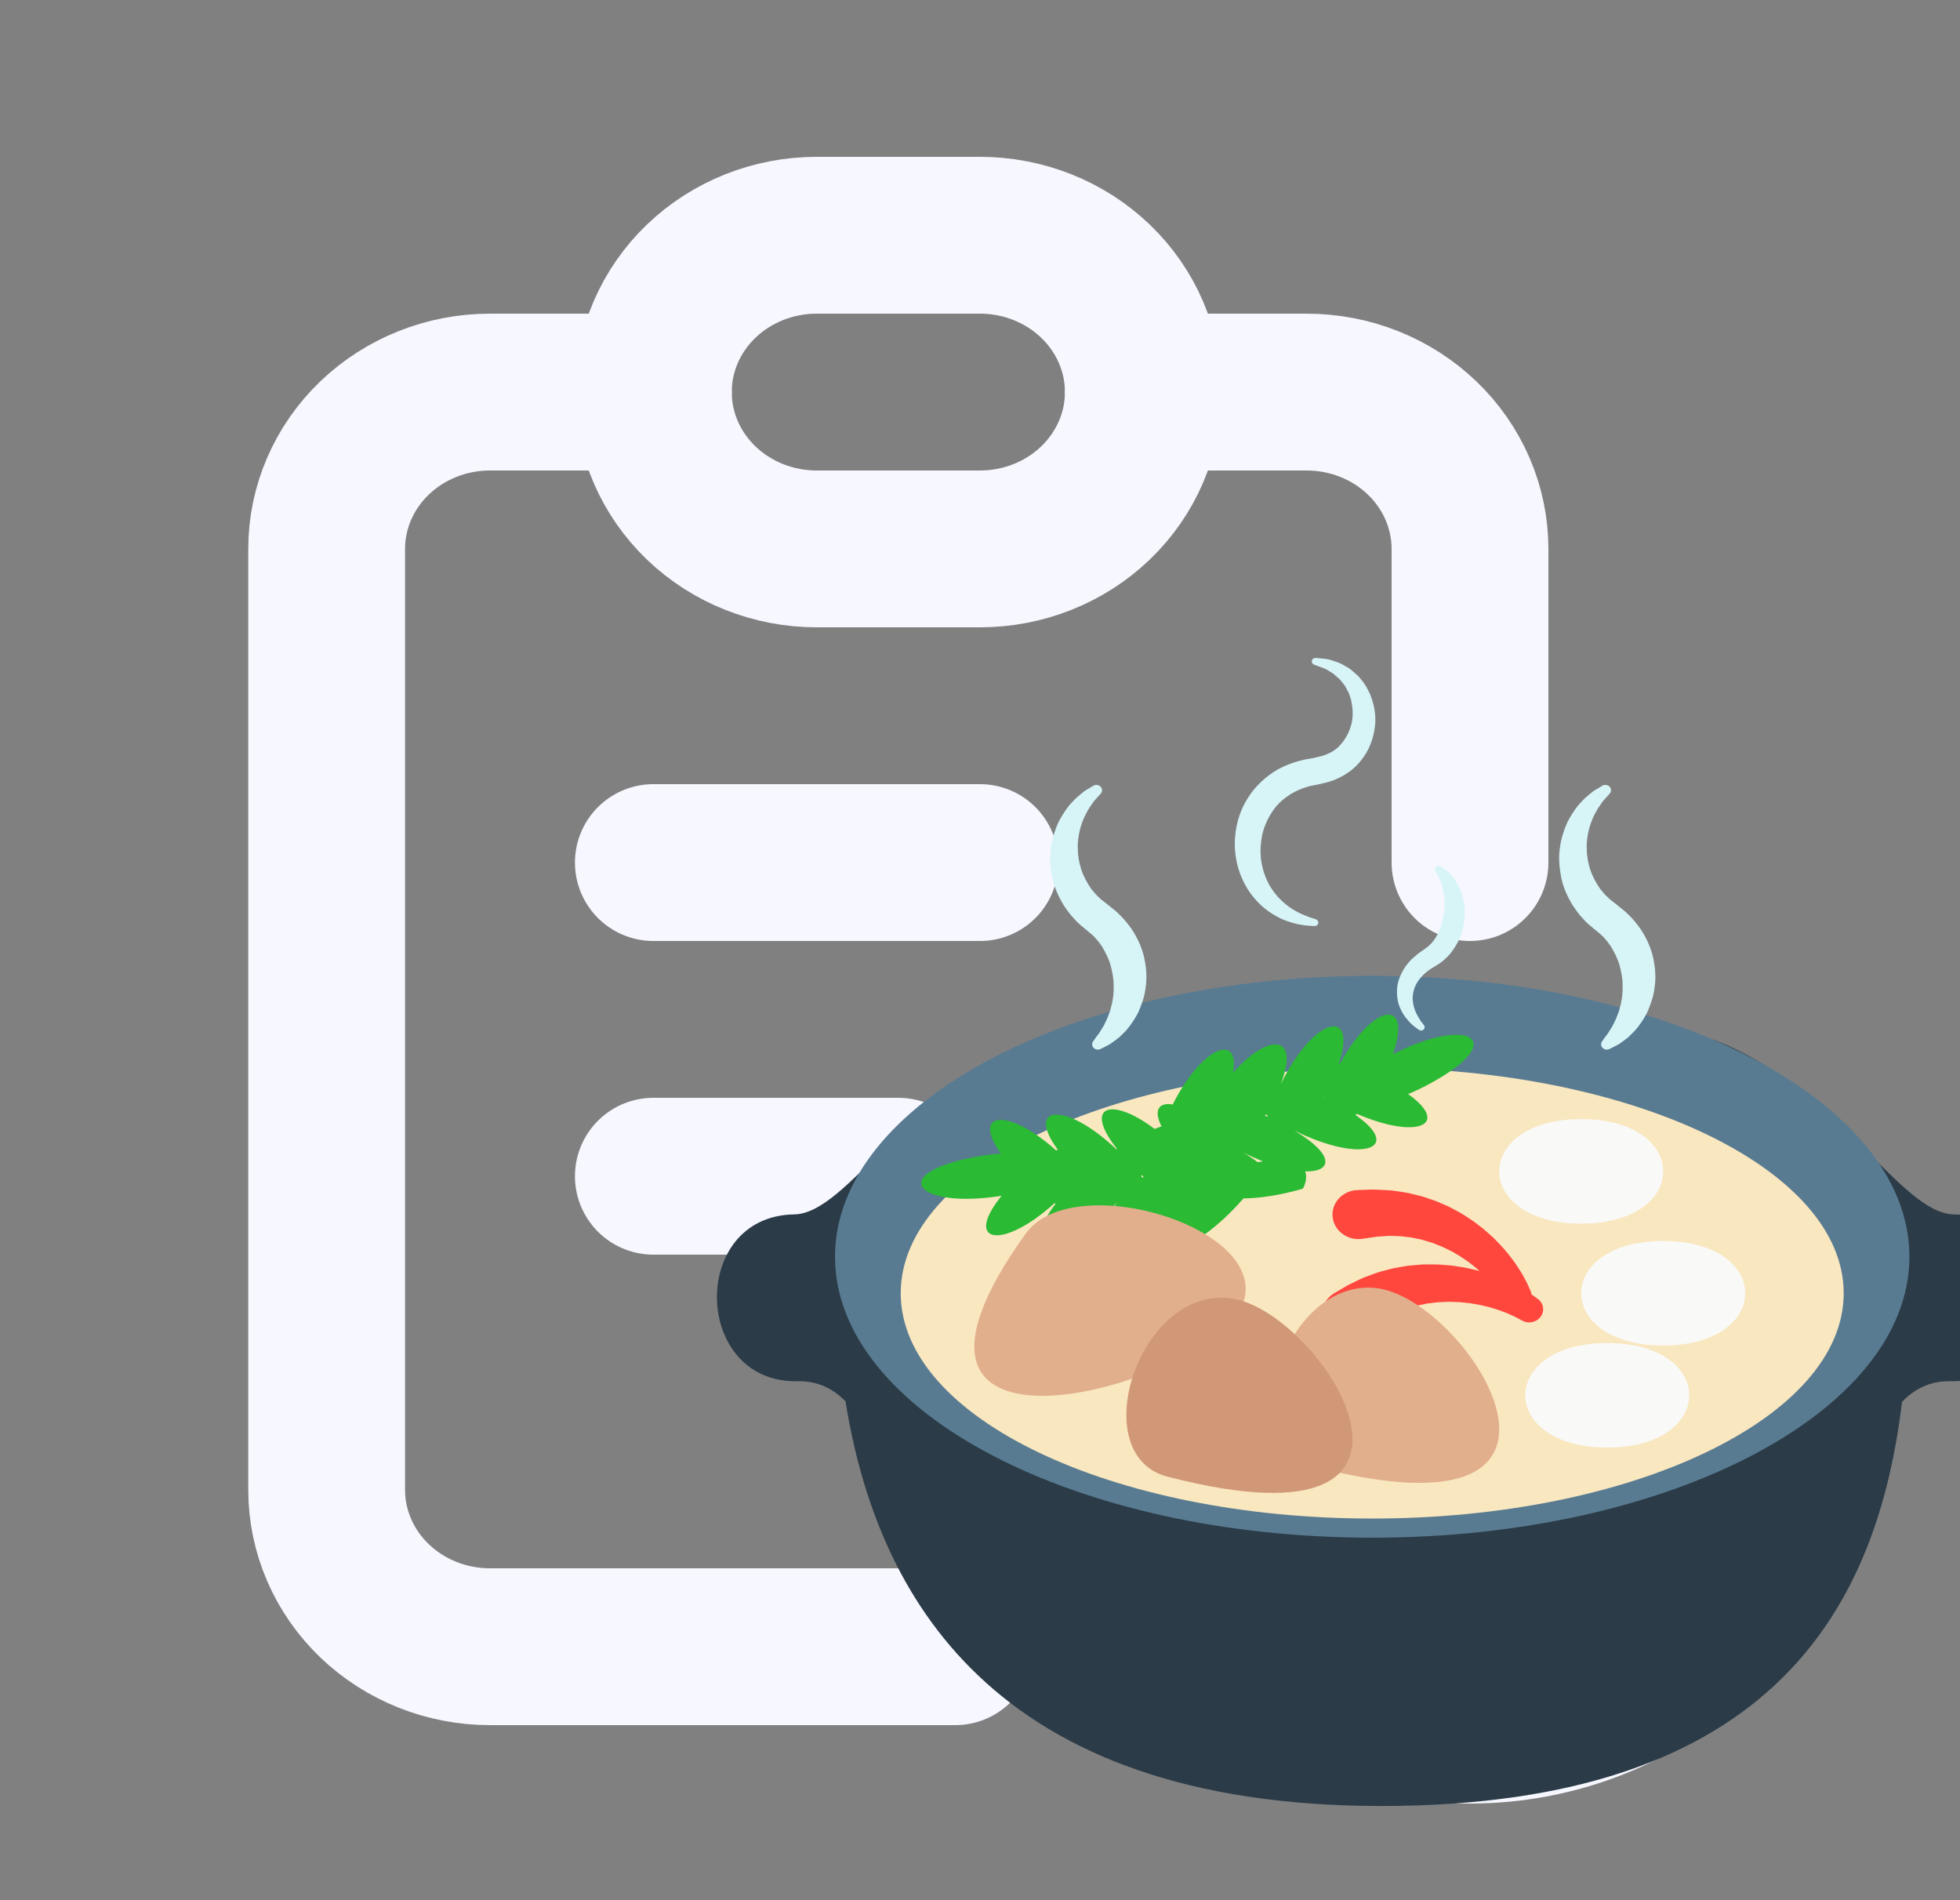 <svg width="65" height="63" viewBox="0 0 65 63" fill="none" xmlns="http://www.w3.org/2000/svg">
<rect x="0" y="0" width="65" height="63" fill="#808080" stroke="none"/>
<g clip-path="url(#clip0_5_37)">
<path d="M21.667 13H16.25C14.813 13 13.436 13.548 12.42 14.523C11.404 15.498 10.833 16.821 10.833 18.2V49.4C10.833 50.779 11.404 52.102 12.42 53.077C13.436 54.052 14.813 54.6 16.25 54.6H31.679M48.75 36.4V46.8H59.583M48.75 28.6V18.2C48.75 16.821 48.179 15.498 47.163 14.523C46.148 13.548 44.77 13 43.333 13H37.917" stroke="#F6F7FF" stroke-width="5.2" stroke-linecap="round" stroke-linejoin="round"/>
<path d="M21.667 28.6H32.5M21.667 39H29.792M21.667 13C21.667 11.621 22.237 10.298 23.253 9.323C24.269 8.348 25.647 7.8 27.083 7.8H32.5C33.937 7.8 35.314 8.348 36.33 9.323C37.346 10.298 37.917 11.621 37.917 13C37.917 14.379 37.346 15.702 36.33 16.677C35.314 17.652 33.937 18.2 32.5 18.2H27.083C25.647 18.2 24.269 17.652 23.253 16.677C22.237 15.702 21.667 14.379 21.667 13ZM37.917 46.8C37.917 49.558 39.058 52.203 41.09 54.154C43.121 56.104 45.877 57.2 48.75 57.2C51.623 57.2 54.379 56.104 56.41 54.154C58.442 52.203 59.583 49.558 59.583 46.8C59.583 44.042 58.442 41.397 56.41 39.446C54.379 37.496 51.623 36.4 48.75 36.4C45.877 36.4 43.121 37.496 41.09 39.446C39.058 41.397 37.917 44.042 37.917 46.8Z" stroke="#F6F7FF" stroke-width="5.2" stroke-linecap="round" stroke-linejoin="round"/>
<g clip-path="url(#clip1_5_37)">
<path d="M64.686 45.797C64.001 45.783 63.482 46.057 63.078 46.483C62.269 53.149 58.928 59.881 45.802 59.881C32.867 59.881 29.065 52.852 28.04 46.465C27.638 46.049 27.124 45.784 26.449 45.797C22.972 45.869 22.843 40.338 26.32 40.266C28.121 40.266 30.199 36.012 34.337 34.466L32.429 41.342L31.896 41.67H59.24L58.707 41.342L56.798 34.466C60.936 36.012 63.014 40.266 64.815 40.266C68.292 40.338 68.163 45.869 64.686 45.797Z" fill="#2B3B47"/>
<path d="M63.322 41.67C63.322 46.815 55.346 50.985 45.507 50.985C35.668 50.985 27.692 46.815 27.692 41.67C27.692 36.526 35.668 32.356 45.507 32.356C55.346 32.356 63.322 36.526 63.322 41.67Z" fill="#597B91"/>
<path d="M61.143 42.879C61.143 47.005 54.142 50.35 45.507 50.35C36.871 50.35 29.871 47.005 29.871 42.879C29.871 38.753 36.871 35.409 45.507 35.409C54.142 35.409 61.143 38.753 61.143 42.879Z" fill="#F9E7C0"/>
<path d="M46.19 34.958C46.854 33.068 45.538 33.255 44.446 35.259C44.432 35.257 44.418 35.255 44.404 35.254C45.023 33.374 43.574 33.7 42.475 35.946C43.134 34.234 42.017 34.28 40.89 35.574C41.129 34.244 39.884 34.66 38.891 36.62C38.436 36.545 38.245 36.8 38.519 37.346C38.442 37.373 38.366 37.402 38.29 37.432C36.85 36.343 35.91 36.661 37.041 38.089L37.02 38.103C35.328 36.503 33.992 36.641 35.081 38.123C35.062 38.129 35.041 38.136 35.021 38.142C33.419 36.705 32.2 36.855 33.191 38.247C32.918 38.266 32.596 38.309 32.214 38.386C29.406 38.949 30.435 40.096 33.217 39.648C31.936 41.231 33.245 41.458 34.969 39.896C34.982 39.902 34.995 39.908 35.007 39.914C33.773 41.502 35.256 41.638 37.071 39.849C35.856 41.266 36.929 41.565 38.441 40.686C37.681 42.001 39.395 41.84 41.238 39.736C41.768 39.73 42.438 39.636 43.208 39.413C43.208 39.413 43.389 39.102 43.282 38.839C44.184 38.866 44.284 38.292 42.919 37.483C45.198 38.611 46.543 38.072 44.952 36.97C44.969 36.958 44.986 36.946 45.003 36.933C47.014 37.803 48.115 37.288 46.697 36.275C46.949 36.174 47.238 36.034 47.573 35.845C50.035 34.454 48.665 33.683 46.19 34.958ZM35.838 38.986L35.843 38.981L35.864 39.001L35.856 39.008L35.838 38.986ZM37.84 38.992C37.847 38.982 37.855 38.973 37.862 38.964L37.862 38.963C37.883 38.982 37.904 39.001 37.925 39.02C37.913 39.03 37.9 39.04 37.887 39.05C37.872 39.031 37.856 39.011 37.84 38.992ZM41.978 36.951C42 36.965 42.022 36.979 42.044 36.992L42.032 37.025L42.033 37.026C42.006 37.014 41.979 37.003 41.953 36.992C41.962 36.978 41.97 36.965 41.978 36.951ZM43.914 36.37L43.939 36.385L43.936 36.392C43.927 36.387 43.918 36.383 43.909 36.379L43.914 36.37ZM41.705 38.532C41.572 38.431 41.413 38.325 41.227 38.215C41.442 38.322 41.662 38.419 41.887 38.507C41.829 38.514 41.768 38.522 41.705 38.532Z" fill="#2ABA34"/>
<path d="M52.439 37.107C56.064 37.107 56.064 40.572 52.439 40.572C48.813 40.572 48.813 37.107 52.439 37.107ZM55.158 44.612C58.784 44.612 58.784 41.147 55.158 41.147C51.532 41.147 51.532 44.612 55.158 44.612ZM53.302 47.996C56.928 47.996 56.928 44.531 53.302 44.531C49.676 44.531 49.676 47.996 53.302 47.996Z" fill="#F9F9F7"/>
<path d="M51.084 43.672C51.016 43.757 50.918 43.816 50.807 43.837C50.697 43.859 50.582 43.842 50.484 43.79L50.447 43.77L50.236 43.657C50.167 43.624 50.079 43.587 49.982 43.542C49.881 43.503 49.767 43.458 49.64 43.416C49.511 43.377 49.373 43.332 49.221 43.301C49.073 43.26 48.911 43.239 48.747 43.21L48.494 43.184C48.409 43.172 48.323 43.171 48.236 43.169L48.105 43.165L48.04 43.163L47.975 43.166L47.713 43.177C47.627 43.183 47.541 43.197 47.456 43.206L47.329 43.221L47.205 43.247C47.122 43.265 47.041 43.279 46.961 43.298L46.731 43.367C46.693 43.379 46.655 43.389 46.619 43.401L46.513 43.444L46.309 43.524C46.18 43.584 46.063 43.65 45.953 43.704C45.857 43.765 45.775 43.82 45.698 43.867L45.643 43.901L45.58 43.95L45.467 44.036L45.254 44.2C44.884 44.484 44.339 44.432 44.037 44.083C43.735 43.735 43.79 43.222 44.16 42.938C44.187 42.917 44.215 42.898 44.243 42.881L44.248 42.879L44.482 42.741L44.674 42.627L44.772 42.578C44.908 42.511 45.062 42.434 45.228 42.359C45.392 42.3 45.567 42.23 45.756 42.17L46.053 42.091L46.206 42.052C46.258 42.041 46.311 42.033 46.364 42.023L46.689 41.968C46.799 41.956 46.911 41.948 47.024 41.938L47.193 41.925L47.363 41.924C47.476 41.925 47.59 41.922 47.703 41.927L48.04 41.953L48.123 41.959L48.206 41.971L48.37 41.996C48.479 42.012 48.587 42.028 48.691 42.053C48.795 42.077 48.899 42.099 48.999 42.124L49.068 42.144C48.968 42.051 48.853 41.964 48.739 41.871L48.534 41.729C48.467 41.679 48.393 41.637 48.319 41.594L48.209 41.529L48.153 41.496L48.095 41.468L47.863 41.354C47.785 41.318 47.703 41.29 47.625 41.257L47.507 41.21L47.386 41.174C47.305 41.151 47.227 41.124 47.148 41.103L46.912 41.054C46.873 41.046 46.835 41.036 46.797 41.03L46.683 41.017L46.463 40.99C46.32 40.981 46.184 40.983 46.06 40.977C45.944 40.984 45.843 40.993 45.752 40.998L45.687 41.001L45.605 41.013L45.462 41.034L45.19 41.075C44.719 41.146 44.275 40.843 44.2 40.399C44.125 39.955 44.447 39.538 44.918 39.467C44.953 39.462 44.987 39.459 45.02 39.458L45.026 39.458L45.301 39.449L45.446 39.444L45.529 39.442L45.64 39.445C45.792 39.452 45.967 39.458 46.15 39.472C46.324 39.498 46.512 39.52 46.708 39.558L47.007 39.63L47.16 39.668C47.211 39.683 47.261 39.702 47.312 39.718L47.622 39.825C47.724 39.866 47.825 39.912 47.928 39.957L48.081 40.025L48.228 40.105C48.326 40.159 48.426 40.21 48.521 40.268L48.799 40.45L48.868 40.495L48.933 40.545L49.061 40.643C49.147 40.709 49.231 40.773 49.308 40.845C49.386 40.915 49.463 40.982 49.537 41.051C49.677 41.196 49.816 41.331 49.931 41.474C50.052 41.611 50.152 41.752 50.246 41.879C50.337 42.009 50.413 42.133 50.48 42.242C50.542 42.356 50.597 42.453 50.638 42.536L50.758 42.803C50.776 42.842 50.786 42.881 50.792 42.921L50.99 43.061C51.039 43.095 51.08 43.138 51.111 43.188C51.142 43.237 51.163 43.291 51.172 43.348C51.18 43.405 51.177 43.463 51.162 43.518C51.147 43.574 51.12 43.626 51.084 43.672Z" fill="#FF473E"/>
<path d="M43.581 48.629C40.849 47.92 42.589 42.403 45.618 42.706C48.647 43.009 54.009 51.331 43.581 48.629ZM41.152 43.379C42.428 40.776 35.61 38.687 34.021 40.896C27.958 49.326 39.877 45.983 41.152 43.379Z" fill="#E2AF8D"/>
<path d="M38.716 48.961C35.983 48.253 37.724 42.736 40.753 43.038C43.782 43.341 49.144 51.664 38.716 48.961Z" fill="#D19878"/>
<path d="M43.639 21.815L43.787 21.829C43.885 21.844 44.019 21.836 44.219 21.913C44.316 21.947 44.434 21.976 44.533 22.041C44.636 22.101 44.761 22.157 44.86 22.255L45.024 22.398C45.08 22.449 45.121 22.512 45.172 22.572C45.279 22.691 45.346 22.839 45.425 22.991C45.553 23.303 45.646 23.671 45.6 24.063C45.56 24.451 45.421 24.87 45.126 25.227C44.84 25.59 44.384 25.862 43.904 25.965L43.723 26.007C43.701 26.015 43.631 26.026 43.587 26.035L43.438 26.064L43.328 26.098C43.183 26.136 43.021 26.212 42.88 26.286C42.598 26.445 42.351 26.662 42.18 26.93C42.011 27.196 41.883 27.493 41.838 27.801C41.79 28.106 41.792 28.413 41.854 28.695C41.916 28.976 42.022 29.234 42.16 29.451C42.288 29.65 42.449 29.829 42.636 29.982C42.805 30.122 42.981 30.215 43.129 30.29C43.281 30.356 43.404 30.409 43.493 30.433L43.628 30.478L43.64 30.482C43.667 30.491 43.69 30.509 43.705 30.534C43.719 30.558 43.724 30.586 43.718 30.613C43.712 30.64 43.697 30.664 43.673 30.681C43.65 30.698 43.621 30.706 43.592 30.705L43.437 30.696C43.335 30.692 43.186 30.674 42.997 30.634C42.812 30.584 42.578 30.522 42.34 30.385C42.1 30.255 41.844 30.069 41.625 29.813C41.179 29.31 40.879 28.534 40.964 27.703C41.004 27.29 41.128 26.86 41.374 26.473C41.612 26.083 41.971 25.744 42.39 25.503C42.61 25.392 42.82 25.298 43.071 25.234L43.255 25.187L43.405 25.161C43.461 25.151 43.492 25.147 43.568 25.131L43.682 25.105C43.985 25.041 44.26 24.917 44.447 24.702C44.637 24.494 44.767 24.235 44.826 23.968C44.885 23.699 44.858 23.432 44.804 23.194C44.765 23.079 44.733 22.963 44.671 22.868C44.643 22.82 44.624 22.765 44.59 22.723L44.491 22.598C44.434 22.509 44.346 22.459 44.28 22.393C44.214 22.323 44.14 22.293 44.076 22.251C43.958 22.164 43.806 22.123 43.719 22.09L43.581 22.038C43.566 22.032 43.552 22.024 43.54 22.013C43.529 22.003 43.519 21.99 43.513 21.976C43.507 21.962 43.503 21.947 43.503 21.932C43.503 21.917 43.506 21.901 43.512 21.887C43.522 21.864 43.539 21.844 43.562 21.831C43.585 21.818 43.612 21.812 43.639 21.815ZM36.519 26.107C36.492 26.067 36.45 26.039 36.401 26.029C36.352 26.019 36.302 26.027 36.26 26.052L36.16 26.112C36.095 26.158 36.002 26.191 35.879 26.298L35.679 26.468L35.475 26.684C35.341 26.849 35.208 27.049 35.09 27.285C34.986 27.525 34.893 27.797 34.856 28.097C34.804 28.396 34.83 28.72 34.887 29.049C34.947 29.381 35.089 29.709 35.278 30.02C35.381 30.17 35.485 30.323 35.617 30.457C35.68 30.527 35.742 30.597 35.816 30.657L36.008 30.818C36.12 30.915 36.278 31.032 36.325 31.103C36.398 31.173 36.468 31.277 36.54 31.374C36.664 31.58 36.771 31.792 36.833 32.014C36.89 32.235 36.935 32.458 36.932 32.673C36.941 32.888 36.916 33.093 36.876 33.283C36.846 33.373 36.833 33.469 36.802 33.553C36.768 33.636 36.741 33.718 36.707 33.793L36.606 34.004C36.567 34.065 36.531 34.122 36.5 34.176C36.44 34.287 36.368 34.356 36.331 34.417L36.268 34.505L36.252 34.528C36.229 34.56 36.218 34.599 36.221 34.638C36.224 34.677 36.24 34.715 36.268 34.744C36.296 34.773 36.333 34.792 36.374 34.8C36.415 34.806 36.457 34.8 36.494 34.782C36.494 34.782 36.533 34.763 36.607 34.727C36.678 34.687 36.796 34.642 36.916 34.545C36.979 34.5 37.05 34.45 37.122 34.389L37.34 34.175C37.483 34.011 37.625 33.809 37.749 33.568C37.855 33.323 37.961 33.045 37.993 32.736C38.042 32.429 38.018 32.097 37.947 31.762C37.875 31.427 37.723 31.095 37.518 30.788C37.407 30.641 37.3 30.492 37.145 30.346C36.988 30.181 36.882 30.118 36.754 30.01L36.58 29.872C36.527 29.837 36.483 29.793 36.439 29.749C36.343 29.668 36.269 29.569 36.189 29.474C36.05 29.272 35.933 29.056 35.858 28.83C35.787 28.604 35.744 28.373 35.744 28.15C35.731 27.926 35.768 27.715 35.811 27.52C35.86 27.327 35.928 27.153 36.004 27.003L36.118 26.796L36.23 26.637C36.287 26.537 36.384 26.455 36.427 26.4L36.503 26.316C36.529 26.288 36.545 26.252 36.548 26.214C36.55 26.176 36.54 26.139 36.519 26.107ZM53.397 26.107C53.37 26.067 53.328 26.039 53.28 26.029C53.231 26.019 53.18 26.027 53.138 26.052L53.039 26.112C52.974 26.158 52.88 26.191 52.758 26.298L52.557 26.468L52.353 26.684C52.219 26.849 52.086 27.049 51.968 27.285C51.865 27.525 51.772 27.797 51.734 28.097C51.683 28.396 51.708 28.72 51.766 29.049C51.825 29.381 51.967 29.709 52.156 30.02C52.26 30.17 52.363 30.323 52.495 30.457C52.558 30.527 52.621 30.597 52.695 30.657L52.887 30.818C52.998 30.915 53.157 31.032 53.203 31.103C53.276 31.173 53.347 31.277 53.418 31.374C53.542 31.58 53.649 31.792 53.712 32.014C53.769 32.235 53.814 32.458 53.811 32.673C53.819 32.888 53.795 33.093 53.754 33.283C53.724 33.373 53.712 33.469 53.68 33.553C53.647 33.636 53.619 33.718 53.586 33.793L53.484 34.004C53.446 34.065 53.41 34.122 53.378 34.176C53.319 34.287 53.247 34.356 53.209 34.417L53.147 34.505L53.13 34.528C53.107 34.56 53.096 34.599 53.099 34.638C53.102 34.677 53.119 34.715 53.146 34.744C53.174 34.773 53.212 34.792 53.252 34.8C53.294 34.806 53.336 34.8 53.373 34.782C53.373 34.782 53.412 34.763 53.485 34.727C53.556 34.687 53.675 34.642 53.795 34.545C53.857 34.5 53.929 34.45 54.001 34.389L54.218 34.175C54.362 34.011 54.504 33.809 54.627 33.568C54.733 33.323 54.839 33.045 54.872 32.736C54.921 32.429 54.897 32.097 54.826 31.762C54.753 31.427 54.601 31.095 54.397 30.788C54.286 30.641 54.179 30.492 54.023 30.346C53.867 30.181 53.76 30.118 53.633 30.01L53.459 29.872C53.405 29.837 53.362 29.793 53.317 29.749C53.221 29.668 53.147 29.569 53.068 29.474C52.928 29.272 52.811 29.056 52.736 28.83C52.666 28.604 52.622 28.373 52.622 28.15C52.61 27.926 52.646 27.715 52.689 27.52C52.739 27.327 52.806 27.153 52.882 27.003L52.997 26.796L53.109 26.637C53.165 26.537 53.263 26.455 53.305 26.4L53.382 26.316C53.408 26.288 53.423 26.252 53.426 26.214C53.429 26.176 53.419 26.139 53.397 26.107ZM47.197 34.148C47.222 34.131 47.239 34.105 47.245 34.076C47.25 34.047 47.242 34.018 47.224 33.994L47.181 33.938C47.157 33.902 47.104 33.846 47.071 33.781C47.029 33.72 46.987 33.637 46.943 33.542C46.906 33.446 46.868 33.338 46.858 33.219C46.837 33.102 46.851 32.975 46.882 32.85C46.912 32.724 46.974 32.599 47.061 32.483C47.153 32.361 47.265 32.254 47.392 32.165C47.425 32.141 47.457 32.117 47.495 32.097L47.624 32.018C47.711 31.96 47.782 31.928 47.89 31.826C48.097 31.649 48.217 31.469 48.33 31.269C48.44 31.073 48.499 30.864 48.541 30.664C48.582 30.462 48.581 30.264 48.567 30.078C48.551 29.893 48.507 29.721 48.452 29.567C48.4 29.427 48.331 29.294 48.245 29.17C48.167 29.06 48.089 28.972 48.014 28.909C47.948 28.839 47.875 28.803 47.834 28.774L47.768 28.731C47.746 28.718 47.72 28.711 47.694 28.712C47.668 28.714 47.644 28.724 47.624 28.74C47.605 28.756 47.592 28.778 47.587 28.802C47.583 28.827 47.587 28.851 47.599 28.873L47.609 28.891L47.642 28.949C47.659 28.989 47.699 29.035 47.726 29.108C47.758 29.178 47.796 29.26 47.822 29.361C47.852 29.46 47.879 29.572 47.891 29.697C47.912 29.819 47.908 29.955 47.905 30.096C47.902 30.238 47.872 30.385 47.841 30.533C47.806 30.682 47.749 30.828 47.681 30.967C47.614 31.099 47.511 31.245 47.419 31.326C47.392 31.366 47.286 31.433 47.214 31.489L47.21 31.492C47.205 31.496 47.249 31.467 47.23 31.48L47.227 31.482L47.218 31.488L47.201 31.5L47.165 31.524L47.096 31.572C47.048 31.603 47.004 31.639 46.961 31.676C46.785 31.817 46.633 31.989 46.527 32.181C46.42 32.37 46.345 32.573 46.332 32.772C46.318 32.97 46.336 33.158 46.393 33.318C46.445 33.479 46.526 33.61 46.6 33.72C46.682 33.824 46.76 33.91 46.834 33.975C46.905 34.045 46.961 34.073 46.999 34.104L47.057 34.146C47.077 34.16 47.102 34.169 47.127 34.169C47.152 34.169 47.177 34.162 47.197 34.148Z" fill="#D7F4F7"/>
</g>
</g>
<defs>
<clipPath id="clip0_5_37">
<rect width="65" height="62.4" fill="white"/>
</clipPath>
<clipPath id="clip1_5_37">
<rect width="44.2" height="41.6" fill="white" transform="translate(23.4 20.8)"/>
</clipPath>
</defs>
</svg>
